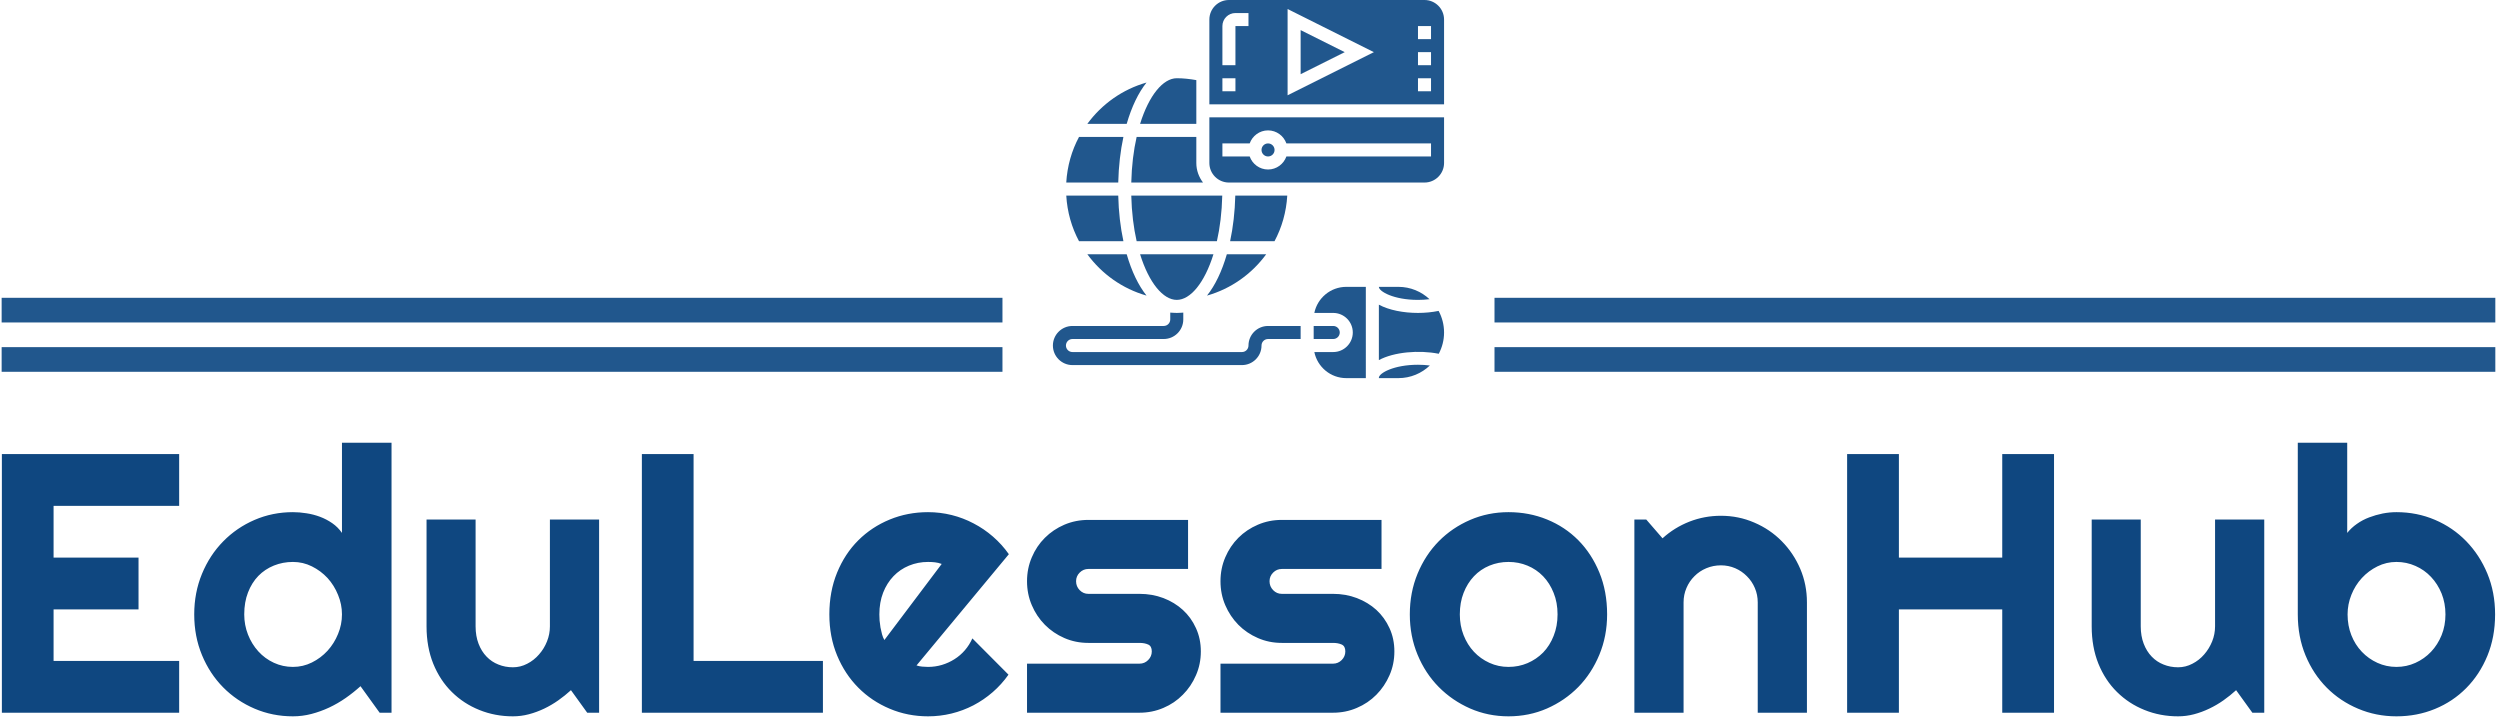 <svg xmlns="http://www.w3.org/2000/svg" version="1.1" xmlns:xlink="http://www.w3.org/1999/xlink" xmlns:svgjs="http://svgjs.dev/svgjs" width="2000" height="575" viewBox="0 0 2000 575"><g transform="matrix(1,0,0,1,-1.212,-0.968)"><svg viewBox="0 0 396 114" data-background-color="#ffffff" preserveAspectRatio="xMidYMid meet" height="575" width="2000" xmlns="http://www.w3.org/2000/svg" xmlns:xlink="http://www.w3.org/1999/xlink"><g id="tight-bounds" transform="matrix(1,0,0,1,0.24,0.192)"><svg viewBox="0 0 395.52 113.616" height="113.616" width="395.52"><g><svg viewBox="0 0 395.52 113.616" height="113.616" width="395.52"><g transform="matrix(1,0,0,1,0,70.219)"><svg viewBox="0 0 395.52 43.397" height="43.397" width="395.52"><g id="textblocktransform"><svg viewBox="0 0 395.52 43.397" height="43.397" width="395.52" id="textblock"><g><svg viewBox="0 0 395.52 43.397" height="43.397" width="395.52"><g transform="matrix(1,0,0,1,0,0)"><svg width="395.52" viewBox="3.25 -36.55 337.52 37.04" height="43.397" data-palette-color="#0f4780"><path d="M27.25-7.01L27.25 0 3.25 0 3.25-35.01 27.25-35.01 27.25-28 10.25-28 10.25-21 21.75-21 21.75-13.99 10.25-13.99 10.25-7.01 27.25-7.01ZM56-36.55L56 0 54.39 0 51.8-3.59Q50.85-2.73 49.79-1.99 48.73-1.25 47.56-0.7 46.38-0.15 45.15 0.17 43.92 0.49 42.65 0.49L42.65 0.49Q39.89 0.49 37.46-0.55 35.03-1.59 33.21-3.43 31.39-5.27 30.34-7.8 29.29-10.33 29.29-13.31L29.29-13.31Q29.29-16.26 30.34-18.8 31.39-21.34 33.21-23.19 35.03-25.05 37.46-26.1 39.89-27.15 42.65-27.15L42.65-27.15Q43.53-27.15 44.47-27 45.41-26.86 46.3-26.53 47.19-26.2 47.97-25.66 48.75-25.12 49.29-24.34L49.29-24.34 49.29-36.55 56-36.55ZM49.29-13.31L49.29-13.31Q49.29-14.67 48.76-15.95 48.24-17.24 47.34-18.23 46.43-19.21 45.22-19.81 44.02-20.41 42.65-20.41L42.65-20.41Q41.28-20.41 40.07-19.92 38.86-19.43 37.97-18.52 37.08-17.6 36.57-16.28 36.06-14.97 36.06-13.31L36.06-13.31Q36.06-11.87 36.57-10.57 37.08-9.28 37.97-8.3 38.86-7.32 40.07-6.76 41.28-6.2 42.65-6.2L42.65-6.2Q44.02-6.2 45.22-6.8 46.43-7.4 47.34-8.39 48.24-9.38 48.76-10.66 49.29-11.94 49.29-13.31ZM82.49 0L80.29-3.05Q79.49-2.32 78.57-1.67 77.66-1.03 76.66-0.55 75.65-0.07 74.59 0.21 73.53 0.49 72.43 0.49L72.43 0.49Q70.01 0.49 67.89-0.37 65.77-1.22 64.17-2.8 62.57-4.37 61.65-6.63 60.74-8.89 60.74-11.69L60.74-11.69 60.74-26.15 67.38-26.15 67.38-11.69Q67.38-10.38 67.78-9.34 68.18-8.3 68.87-7.59 69.55-6.88 70.47-6.52 71.38-6.15 72.43-6.15L72.43-6.15Q73.46-6.15 74.37-6.63 75.29-7.1 75.97-7.89 76.66-8.67 77.05-9.66 77.44-10.64 77.44-11.69L77.44-11.69 77.44-26.15 84.1-26.15 84.1 0 82.49 0ZM114.4-7.01L114.4 0 89.89 0 89.89-35.01 96.89-35.01 96.89-7.01 114.4-7.01ZM139.57-21.46L127.07-6.4Q127.46-6.27 127.85-6.24 128.24-6.2 128.63-6.2L128.63-6.2Q129.6-6.2 130.51-6.47 131.41-6.74 132.2-7.24 133-7.74 133.62-8.46 134.24-9.18 134.63-10.06L134.63-10.06 139.52-5.15Q138.59-3.83 137.38-2.78 136.17-1.73 134.77-1 133.36-0.27 131.81 0.11 130.26 0.49 128.63 0.49L128.63 0.49Q125.87 0.49 123.44-0.54 121.01-1.56 119.19-3.39 117.37-5.22 116.32-7.75 115.27-10.28 115.27-13.31L115.27-13.31Q115.27-16.41 116.32-18.97 117.37-21.53 119.19-23.34 121.01-25.15 123.44-26.15 125.87-27.15 128.63-27.15L128.63-27.15Q130.26-27.15 131.83-26.76 133.39-26.37 134.79-25.63 136.2-24.9 137.42-23.84 138.64-22.78 139.57-21.46L139.57-21.46ZM122.72-9.84L130.48-20.14Q130.02-20.31 129.57-20.36 129.12-20.41 128.63-20.41L128.63-20.41Q127.26-20.41 126.05-19.91 124.84-19.41 123.95-18.48 123.06-17.55 122.55-16.25 122.04-14.94 122.04-13.31L122.04-13.31Q122.04-12.94 122.07-12.48 122.11-12.01 122.19-11.54 122.28-11.06 122.4-10.62 122.52-10.18 122.72-9.84L122.72-9.84ZM157.26 0L157.26 0 142.03 0 142.03-6.64 157.26-6.64Q157.95-6.64 158.43-7.13 158.92-7.62 158.92-8.3L158.92-8.3Q158.92-9.01 158.43-9.23 157.95-9.45 157.26-9.45L157.26-9.45 150.33-9.45Q148.6-9.45 147.08-10.11 145.57-10.77 144.45-11.9 143.32-13.04 142.68-14.55 142.03-16.06 142.03-17.8L142.03-17.8Q142.03-19.53 142.68-21.04 143.32-22.56 144.45-23.68 145.57-24.8 147.08-25.45 148.6-26.1 150.33-26.1L150.33-26.1 163.83-26.1 163.83-19.46 150.33-19.46Q149.65-19.46 149.16-18.97 148.67-18.48 148.67-17.8L148.67-17.8Q148.67-17.09 149.16-16.59 149.65-16.09 150.33-16.09L150.33-16.09 157.26-16.09Q158.97-16.09 160.49-15.52 162-14.94 163.12-13.92 164.25-12.89 164.9-11.45 165.56-10.01 165.56-8.3L165.56-8.3Q165.56-6.57 164.9-5.07 164.25-3.56 163.12-2.43 162-1.29 160.49-0.65 158.97 0 157.26 0ZM183.46 0L183.46 0 168.22 0 168.22-6.64 183.46-6.64Q184.14-6.64 184.63-7.13 185.12-7.62 185.12-8.3L185.12-8.3Q185.12-9.01 184.63-9.23 184.14-9.45 183.46-9.45L183.46-9.45 176.52-9.45Q174.79-9.45 173.28-10.11 171.76-10.77 170.64-11.9 169.52-13.04 168.87-14.55 168.22-16.06 168.22-17.8L168.22-17.8Q168.22-19.53 168.87-21.04 169.52-22.56 170.64-23.68 171.76-24.8 173.28-25.45 174.79-26.1 176.52-26.1L176.52-26.1 190.02-26.1 190.02-19.46 176.52-19.46Q175.84-19.46 175.35-18.97 174.86-18.48 174.86-17.8L174.86-17.8Q174.86-17.09 175.35-16.59 175.84-16.09 176.52-16.09L176.52-16.09 183.46-16.09Q185.17-16.09 186.68-15.52 188.19-14.94 189.32-13.92 190.44-12.89 191.1-11.45 191.76-10.01 191.76-8.3L191.76-8.3Q191.76-6.57 191.1-5.07 190.44-3.56 189.32-2.43 188.19-1.29 186.68-0.65 185.17 0 183.46 0ZM220.56-13.31L220.56-13.31Q220.56-10.38 219.51-7.85 218.46-5.32 216.66-3.48 214.85-1.64 212.42-0.57 209.99 0.49 207.21 0.49L207.21 0.49Q204.45 0.49 202.02-0.57 199.59-1.64 197.77-3.48 195.95-5.32 194.9-7.85 193.85-10.38 193.85-13.31L193.85-13.31Q193.85-16.28 194.9-18.82 195.95-21.36 197.77-23.21 199.59-25.05 202.02-26.1 204.45-27.15 207.21-27.15L207.21-27.15Q209.99-27.15 212.42-26.16 214.85-25.17 216.66-23.35 218.46-21.53 219.51-18.98 220.56-16.43 220.56-13.31ZM213.85-13.31L213.85-13.31Q213.85-14.92 213.32-16.22 212.8-17.53 211.9-18.47 210.99-19.41 209.78-19.91 208.58-20.41 207.21-20.41L207.21-20.41Q205.84-20.41 204.63-19.91 203.42-19.41 202.53-18.47 201.64-17.53 201.13-16.22 200.62-14.92 200.62-13.31L200.62-13.31Q200.62-11.79 201.13-10.5 201.64-9.2 202.53-8.25 203.42-7.3 204.63-6.75 205.84-6.2 207.21-6.2L207.21-6.2Q208.58-6.2 209.78-6.71 210.99-7.23 211.9-8.15 212.8-9.08 213.32-10.4 213.85-11.72 213.85-13.31ZM230.91-14.94L230.91 0 224.25 0 224.25-26.15 225.86-26.15 228.06-23.61Q229.67-25.07 231.71-25.87 233.74-26.66 235.97-26.66L235.97-26.66Q238.36-26.66 240.48-25.74 242.61-24.83 244.19-23.23 245.78-21.63 246.7-19.49 247.61-17.36 247.61-14.94L247.61-14.94 247.61 0 240.95 0 240.95-14.94Q240.95-15.97 240.56-16.88 240.17-17.8 239.48-18.48 238.8-19.17 237.9-19.56 236.99-19.95 235.97-19.95L235.97-19.95Q234.92-19.95 233.99-19.56 233.06-19.17 232.38-18.48 231.69-17.8 231.3-16.88 230.91-15.97 230.91-14.94L230.91-14.94ZM260.06-13.99L260.06 0 253.05 0 253.05-35.01 260.06-35.01 260.06-21 274.05-21 274.05-35.01 281.06-35.01 281.06 0 274.05 0 274.05-13.99 260.06-13.99ZM307.91 0L305.71-3.05Q304.91-2.32 303.99-1.67 303.08-1.03 302.07-0.55 301.07-0.07 300.01 0.21 298.95 0.49 297.85 0.49L297.85 0.49Q295.43 0.49 293.31-0.37 291.19-1.22 289.59-2.8 287.99-4.37 287.07-6.63 286.16-8.89 286.16-11.69L286.16-11.69 286.16-26.15 292.8-26.15 292.8-11.69Q292.8-10.38 293.2-9.34 293.6-8.3 294.29-7.59 294.97-6.88 295.89-6.52 296.8-6.15 297.85-6.15L297.85-6.15Q298.88-6.15 299.79-6.63 300.71-7.1 301.39-7.89 302.07-8.67 302.47-9.66 302.86-10.64 302.86-11.69L302.86-11.69 302.86-26.15 309.52-26.15 309.52 0 307.91 0ZM340.77-13.31L340.77-13.31Q340.77-10.23 339.72-7.69 338.67-5.15 336.86-3.33 335.06-1.51 332.63-0.51 330.2 0.49 327.41 0.49L327.41 0.49Q324.66 0.49 322.23-0.54 319.8-1.56 317.98-3.39 316.16-5.22 315.11-7.75 314.06-10.28 314.06-13.31L314.06-13.31 314.06-36.55 320.75-36.55 320.75-24.34Q321.29-25.02 322.06-25.56 322.82-26.1 323.72-26.44 324.61-26.78 325.56-26.97 326.51-27.15 327.41-27.15L327.41-27.15Q330.2-27.15 332.63-26.11 335.06-25.07 336.86-23.22 338.67-21.36 339.72-18.84 340.77-16.31 340.77-13.31ZM334.05-13.31L334.05-13.31Q334.05-14.82 333.53-16.13 333-17.43 332.1-18.38 331.2-19.34 329.99-19.87 328.78-20.41 327.41-20.41L327.41-20.41Q326.05-20.41 324.84-19.81 323.63-19.21 322.73-18.23 321.82-17.24 321.31-15.95 320.8-14.67 320.8-13.31L320.8-13.31Q320.8-11.79 321.31-10.5 321.82-9.2 322.73-8.25 323.63-7.3 324.84-6.75 326.05-6.2 327.41-6.2L327.41-6.2Q328.78-6.2 329.99-6.75 331.2-7.3 332.1-8.25 333-9.2 333.53-10.5 334.05-11.79 334.05-13.31Z" opacity="1" transform="matrix(1,0,0,1,0,0)" fill="#0f4780" class="wordmark-text-0" data-fill-palette-color="primary" id="text-0"></path></svg></g></svg></g></svg></g></svg></g><g transform="matrix(1,0,0,1,158.739,0)"><svg viewBox="0 0 78.042 59.974" height="59.974" width="78.042"><g><svg xmlns="http://www.w3.org/2000/svg" xmlns:xlink="http://www.w3.org/1999/xlink" version="1.1" x="8" y="0" viewBox="1 3 60 58" style="enable-background:new 0 0 64 64;" xml:space="preserve" height="59.974" width="62.042" class="icon-icon-0" data-fill-palette-color="accent" id="icon-0"><g fill="#21578d" data-fill-palette-color="accent"><path d="M31 56c0 0.552-0.448 1-1 1H4c-0.552 0-1-0.448-1-1s0.448-1 1-1h14c1.654 0 3-1.346 3-3v-1.05C20.667 50.967 20.338 51 20 51s-0.667-0.033-1-0.05V52c0 0.552-0.448 1-1 1H4c-1.654 0-3 1.346-3 3s1.346 3 3 3h26c1.654 0 3-1.346 3-3 0-0.552 0.448-1 1-1h5v-2h-5C32.346 53 31 54.346 31 56z" fill="#21578d" data-fill-palette-color="accent"></path><path d="M6.283 42c2.211 3.024 5.387 5.291 9.08 6.341-1.248-1.557-2.29-3.73-3.043-6.341H6.283z" fill="#21578d" data-fill-palette-color="accent"></path><path d="M20 49c2.088 0 4.265-2.612 5.626-7H14.374C15.735 46.388 17.912 49 20 49z" fill="#21578d" data-fill-palette-color="accent"></path><path d="M11.817 40c-0.459-2.138-0.735-4.496-0.794-7H3.051c0.148 2.517 0.828 4.892 1.958 7H11.817z" fill="#21578d" data-fill-palette-color="accent"></path><path d="M24.638 48.341c3.693-1.05 6.869-3.316 9.08-6.341h-6.037C26.927 44.611 25.885 46.783 24.638 48.341z" fill="#21578d" data-fill-palette-color="accent"></path><circle cx="34" cy="26" r="1.0" fill="#21578d" data-fill-palette-color="accent"></circle><path d="M11.817 24H5.008c-1.129 2.108-1.81 4.483-1.958 7h7.973C11.082 28.496 11.358 26.138 11.817 24z" fill="#21578d" data-fill-palette-color="accent"></path><path d="M23 24h-9.154c-0.467 2.058-0.762 4.412-0.823 7h11.003C23.391 30.162 23 29.13 23 28V24z" fill="#21578d" data-fill-palette-color="accent"></path><path d="M13.846 40h12.309c0.467-2.058 0.762-4.412 0.823-7H13.022C13.084 35.588 13.379 37.942 13.846 40z" fill="#21578d" data-fill-palette-color="accent"></path><path d="M15.362 15.659c-3.693 1.05-6.869 3.316-9.08 6.341h6.037C13.073 19.389 14.115 17.217 15.362 15.659z" fill="#21578d" data-fill-palette-color="accent"></path><path d="M23 22v-6.71C22.012 15.114 21.01 15 20 15c-2.088 0-4.265 2.612-5.626 7H23z" fill="#21578d" data-fill-palette-color="accent"></path><path d="M36.949 33h-7.973c-0.059 2.504-0.335 4.862-0.794 7h6.809C36.121 37.892 36.802 35.517 36.949 33z" fill="#21578d" data-fill-palette-color="accent"></path><polygon points="39,7.618 39,14.382 45.764,11  " fill="#21578d" data-fill-palette-color="accent"></polygon><path d="M58 3H28c-1.654 0-3 1.346-3 3v13h36V6C61 4.346 59.654 3 58 3zM29 17h-2v-2h2V17zM31 7h-2v6h-2V7c0-1.103 0.897-2 2-2h2V7zM37 17.618V4.382L50.236 11 37 17.618zM59 17h-2v-2h2V17zM59 13h-2v-2h2V13zM59 9h-2V7h2V9z" fill="#21578d" data-fill-palette-color="accent"></path><path d="M25 28c0 1.654 1.346 3 3 3h30c1.654 0 3-1.346 3-3v-7H25V28zM27 25h4.184c0.414-1.161 1.514-2 2.816-2s2.402 0.839 2.816 2H59v2H36.816c-0.414 1.161-1.514 2-2.816 2s-2.402-0.839-2.816-2H27V25z" fill="#21578d" data-fill-palette-color="accent"></path><path d="M51 60.949V61h3c1.868 0 3.564-0.74 4.821-1.938-0.589-0.074-1.201-0.113-1.821-0.113C53.278 58.949 51 60.244 51 60.949z" fill="#21578d" data-fill-palette-color="accent"></path><path d="M45 54c0-0.552-0.448-1-1-1h-3v2h3C44.552 55 45 54.552 45 54z" fill="#21578d" data-fill-palette-color="accent"></path><path d="M57 51c-2.222 0-4.459-0.43-6-1.268v8.503c2.303-1.244 6.154-1.576 9.187-0.97C60.704 56.289 61 55.179 61 54c0-1.197-0.303-2.324-0.835-3.311C59.17 50.891 58.093 51 57 51z" fill="#21578d" data-fill-palette-color="accent"></path><path d="M41.101 51H44c1.654 0 3 1.346 3 3s-1.346 3-3 3h-2.899c0.465 2.279 2.484 4 4.899 4h3V47h-3C43.586 47 41.566 48.721 41.101 51z" fill="#21578d" data-fill-palette-color="accent"></path><path d="M58.773 48.894C57.521 47.723 55.845 47 54 47h-3c0 0.705 2.278 2 6 2C57.603 49 58.199 48.964 58.773 48.894z" fill="#21578d" data-fill-palette-color="accent"></path></g></svg></g></svg></g><g><rect width="158.739" height="3.914" y="55.061" x="236.781" fill="#21578d" data-fill-palette-color="accent"></rect><rect width="158.739" height="3.914" y="55.061" x="0" fill="#21578d" data-fill-palette-color="accent"></rect><rect width="158.739" height="3.914" y="47.234" x="236.781" fill="#21578d" data-fill-palette-color="accent"></rect><rect width="158.739" height="3.914" y="47.234" x="0" fill="#21578d" data-fill-palette-color="accent"></rect></g></svg></g><defs></defs></svg><rect width="395.52" height="113.616" fill="none" stroke="none" visibility="hidden"></rect></g></svg></g></svg>